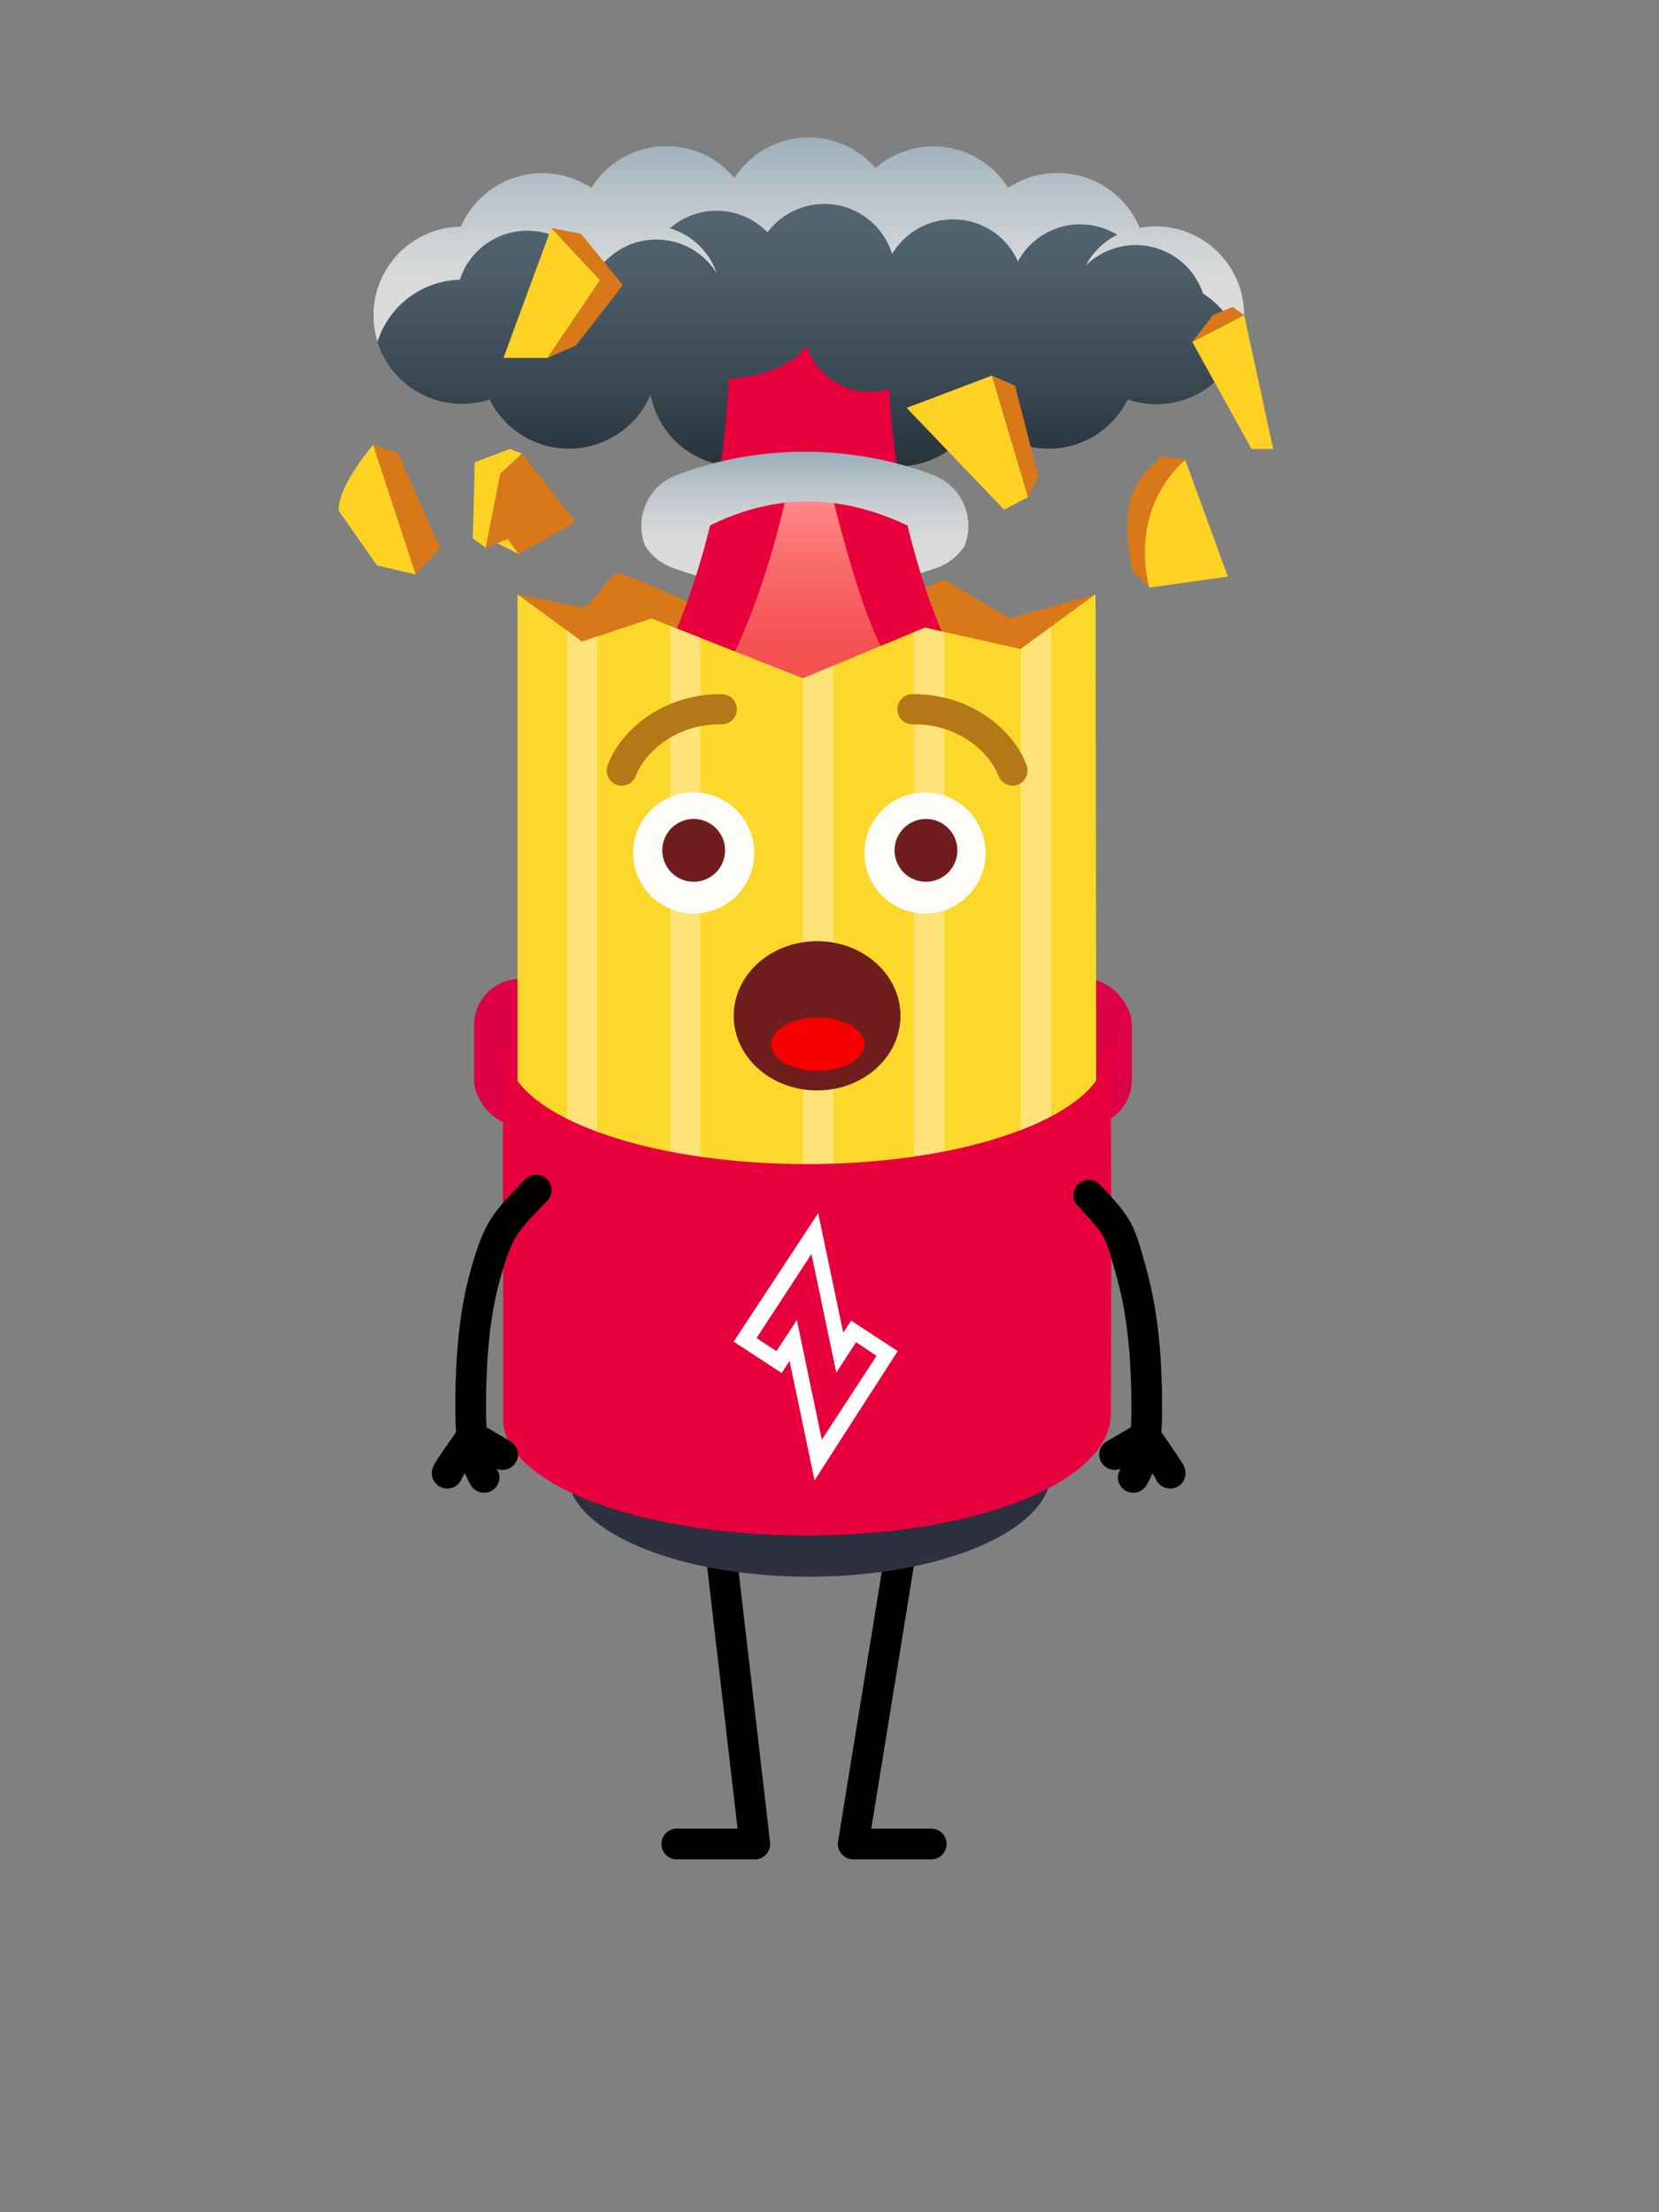 <svg id="Layer_1" data-name="Layer 1" xmlns="http://www.w3.org/2000/svg" xmlns:xlink="http://www.w3.org/1999/xlink" viewBox="0 0 432 576"><rect x="0" y="0" width="432" height="576" fill="#808080" stroke="none"/><defs><style>.cls-1{fill:#d97818;}.cls-2{fill:url(#_ÂÁ_Ï_ÌÌ_È_ËÂÌÚ_130);}.cls-3{fill:url(#_ÂÁ_Ï_ÌÌ_È_ËÂÌÚ_389);}.cls-14,.cls-4{fill:#e8003d;}.cls-4{stroke:#e8003d;stroke-miterlimit:10;}.cls-5{fill:url(#_ÂÁ_Ï_ÌÌ_È_ËÂÌÚ_285);}.cls-6{fill:url(#_ÂÁ_Ï_ÌÌ_È_ËÂÌÚ_389-2);}.cls-7{fill:#fed223;}.cls-8{fill:none;stroke:#000;stroke-linecap:round;stroke-linejoin:round;stroke-width:8px;}.cls-9{fill:#d04;}.cls-10{fill:#2d313f;}.cls-11{fill:#fbd82b;}.cls-12{fill:#ffe278;}.cls-13{fill:#fff;}.cls-15{fill:#701d1d;}.cls-16{fill:#fefcf9;}.cls-17{fill:#f70000;}.cls-18{fill:#b57817;}</style><linearGradient id="_ÂÁ_Ï_ÌÌ_È_ËÂÌÚ_130" x1="210.58" y1="35.77" x2="210.58" y2="121.4" gradientUnits="userSpaceOnUse"><stop offset="0.25" stop-color="#526470"/><stop offset="0.45" stop-color="#4b5c67"/><stop offset="0.78" stop-color="#37454f"/><stop offset="1" stop-color="#27333b"/></linearGradient><linearGradient id="_ÂÁ_Ï_ÌÌ_È_ËÂÌÚ_389" x1="210.58" y1="89.01" x2="210.58" y2="35.77" gradientUnits="userSpaceOnUse"><stop offset="0.25" stop-color="#dbdbdb"/><stop offset="0.43" stop-color="#d2d5d6"/><stop offset="0.71" stop-color="#bac4ca"/><stop offset="1" stop-color="#9bafba"/></linearGradient><linearGradient id="_ÂÁ_Ï_ÌÌ_È_ËÂÌÚ_285" x1="209.62" y1="183.19" x2="209.62" y2="129.74" gradientUnits="userSpaceOnUse"><stop offset="0.25" stop-color="#f55151"/><stop offset="0.44" stop-color="#f75a5a"/><stop offset="0.75" stop-color="#fb7272"/><stop offset="1" stop-color="#ff8a8a"/></linearGradient><linearGradient id="_ÂÁ_Ï_ÌÌ_È_ËÂÌÚ_389-2" x1="209.57" y1="149.83" x2="209.57" y2="117.61" xlink:href="#_ÂÁ_Ï_ÌÌ_È_ËÂÌÚ_389"/></defs><path class="cls-1" d="M285.27,154.74l-22.36,6.31-17-10.16L222.4,161.05l-20.46-8.51-19.55,5.6s-20.65-9.55-22-8.89-7.17,9.22-8.86,8.89-16.81-3.4-16.81-3.4l16.81,16.69,51.84,11.76,42.51-5.6,31.83-6.84Z"/><g id="Exploding_Head_Gradients" data-name="Exploding Head — Gradients"><g id="Face"><path class="cls-2" d="M324,82.06A22.86,22.86,0,0,1,293.66,104a22.91,22.91,0,0,1-38.83,3.75,23.06,23.06,0,0,1-41.94.46,23.05,23.05,0,0,1-43.5-5.46A23.05,23.05,0,0,1,127.5,104,23.08,23.08,0,1,1,120,59a23.14,23.14,0,0,1,34.07-10,23,23,0,0,1,37.17-2.55,22.94,22.94,0,0,1,36.75-2.59,22.82,22.82,0,0,1,15-5.69,23.06,23.06,0,0,1,19.53,10.83,23.16,23.16,0,0,1,34.25,10.41,23.89,23.89,0,0,1,4.07-.41A23.15,23.15,0,0,1,324,82.06Z"/><path class="cls-3" d="M300.83,58.92a23.89,23.89,0,0,0-4.07.41,23.16,23.16,0,0,0-34.25-10.41A23.06,23.06,0,0,0,243,38.09a22.82,22.82,0,0,0-15,5.69,22.94,22.94,0,0,0-36.75,2.59A23,23,0,0,0,154,48.92,23.14,23.14,0,0,0,120,59a23.09,23.09,0,0,0-21.7,30,23.14,23.14,0,0,1,21.44-16.17,18.49,18.49,0,0,1,34.9-.75,18.49,18.49,0,0,1,32-.93,18.55,18.55,0,0,0-12.2-11.71,18.46,18.46,0,0,1,25.41,1.05,18.5,18.5,0,0,1,32.46,5.64,18.49,18.49,0,0,1,32.79,2l.07-.26a18.45,18.45,0,0,1,25.75-6.73,18.49,18.49,0,0,0-8.18,8,18.49,18.49,0,0,1,30.52,7.28A23.28,23.28,0,0,1,322.91,89a23.14,23.14,0,0,0-22.08-30.09Z"/><path class="cls-4" d="M231.06,101.87a17.18,17.18,0,0,1-4.68.66,17.75,17.75,0,0,1-16.51-11.46c-3.51,4.41-10.9,7.55-19.64,8-.5,12.75-3.23,46-18.1,74.65l27.66,9.5L247,169.61C234.83,143.91,231.81,115.51,231.06,101.87Z"/><path class="cls-5" d="M204.65,129.74c-3.52,14.48-8.12,31.07-17.8,49l12.94,4.45,32.6-9.37c-6.58-10.46-11.11-27-15.56-44.08Z"/><path class="cls-6" d="M243,123.68a95,95,0,0,0-66.81,0A14.14,14.14,0,0,0,168,142.11a14.14,14.14,0,0,0,7.16,5.73c1.88.68,3.94,1.35,6.09,2,1.39-4.39,2.64-8.75,3.63-13,16.46-8.19,33.57-8.53,51.45,0,.95,4,2.12,8.21,3.43,12.41,1.48-.47,2.92-1,4.27-1.43a14.22,14.22,0,0,0,7.14-5.72A14.12,14.12,0,0,0,243,123.68Z"/><path class="cls-7" d="M308.62,119.73l11.11,30.4L299.26,153S293.25,133.48,308.62,119.73Z"/><path class="cls-1" d="M308.62,119.73l-6.1-.9c-7.5,6.37-11.2,12.1-7.68,29.87l4.42,4.25S293.25,133.48,308.62,119.73Z"/><path class="cls-7" d="M108.26,149.57,97.18,115.79s-9.25,10.69-9,17.18l10,14.26Z"/><polygon class="cls-1" points="103.62 117.89 97.18 115.79 108.26 149.57 114.58 142.65 103.62 117.89"/><polygon class="cls-1" points="135.91 118.11 149.87 135.94 135.04 144.23 132.23 140.38 126.46 142.61 130.28 123.32 135.91 118.11"/><polygon class="cls-7" points="135.91 118.11 132.76 116.89 123.63 120.37 123.11 140.18 126.46 142.61 130.28 123.32 135.91 118.11"/><polygon class="cls-7" points="132.23 140.38 129.51 141.43 135.04 144.23 132.23 140.38"/><polygon class="cls-7" points="236.09 106.2 261.48 132.72 267.69 129.42 258.32 97.78 236.09 106.2"/><polygon class="cls-1" points="264.32 100.43 258.32 97.78 267.69 129.42 270.37 124.04 264.32 100.43"/><polygon class="cls-7" points="323.98 82.06 310.45 89.01 325.89 116.89 331.53 116.89 323.98 82.06"/><polygon class="cls-1" points="320.99 79.92 315.92 81.95 310.45 89.01 323.98 82.06 320.99 79.92"/><polygon class="cls-7" points="131.11 93.18 143.57 59.37 156.27 72.96 142.6 93.18 131.11 93.18"/><polygon class="cls-1" points="151.29 60.88 143.57 59.37 156.27 72.96 142.6 93.18 149.98 89.95 162.18 74.21 151.29 60.88"/></g></g><polyline class="cls-8" points="236.08 394.35 222.18 480.12 242.49 480.12"/><polyline class="cls-8" points="186.59 394.35 196.55 480.12 176.24 480.12"/><rect class="cls-9" x="123.45" y="254.89" width="171.26" height="38.29" rx="12"/><ellipse class="cls-10" cx="210.65" cy="383.34" rx="63.04" ry="27.19"/><path class="cls-11" d="M285.27,376c.44-4.67,0-221.3,0-221.3L265.78,169l-24.91-5.6L209.08,176.6l-39.43-15.55-18.09,6-16.81-12.3V376"/><path class="cls-12" d="M147.61,164.15V386.27a63.36,63.36,0,0,0,7.91,3.89V165.73l-4,1.31Z"/><path class="cls-12" d="M174.48,168.16v227.7q3.83.81,7.91,1.46V166.07L174.48,163Z"/><path class="cls-12" d="M209.08,178.29v221.3H210q3.54,0,7-.13V173.32l-7.91,3.28Z"/><polygon class="cls-12" points="238 397.31 238 164.61 240.87 163.42 245.91 164.63 245.91 395.79 238 397.31"/><path class="cls-12" d="M265.78,169V389.34c2.37-1.13,6.33-3.29,7.91-4.29V163.22"/><path class="cls-4" d="M131.49,314.43v55c0,16.5,35.19,29.88,78.59,29.88s77-13.45,78.59-29.88c.15-1.53.2-25.89.2-57.93l-.2-37.78c0,16.5-35.19,29.88-78.59,29.88s-78.59-13.38-78.59-29.88Z"/><path class="cls-13" d="M213.05,315.88l-22,33.45,12.49,8.17,2.06-3.15,6.51,31.09,21.65-33.65-12.13-7.94L219.58,347Zm9.87,33.57,5.32,3.59L214,374.86,207.5,343.7l-5.31,8.11L197,348.39l14.3-21.88,6.47,30.89Z"/><rect class="cls-14" x="130.96" y="292.29" width="12.6" height="20.93"/><ellipse class="cls-15" cx="212.77" cy="264.49" rx="21.71" ry="19.43"/><circle class="cls-16" cx="240.87" cy="222.1" r="15.77"/><circle class="cls-15" cx="241.12" cy="221.41" r="8.18"/><circle class="cls-16" cx="180.63" cy="222.1" r="15.77"/><circle class="cls-15" cx="180.63" cy="221.41" r="8.18"/><path class="cls-8" d="M283.52,311.18c7.86,8.48,7.86,8.48,11.09,20.1s4,23.73,4,35.74c0,6.08-.43,12.45-3.5,17.65"/><path class="cls-8" d="M290.24,378.72l8.05-4.7s7,9.87,6.39,9.56"/><path class="cls-8" d="M126.05,384.67c-3.06-5.2-3.48-11.57-3.49-17.65,0-12,.7-24.19,4-35.74s4.94-13,13.07-21.42"/><path class="cls-8" d="M116.48,383.58c-.65.31,6.39-9.56,6.39-9.56l8,4.7"/><ellipse class="cls-17" cx="212.94" cy="271.89" rx="12.16" ry="6.93"/><path class="cls-18" d="M161.91,204.58a3.94,3.94,0,0,1-3.69-5.27c3.38-9.28,14.51-18.57,29.32-18.57H188a3.93,3.93,0,0,1-.11,7.86c-12.64-.16-20.4,8.12-22.32,13.39A3.93,3.93,0,0,1,161.91,204.58Z"/><path class="cls-18" d="M263.68,204.58A3.94,3.94,0,0,1,260,202c-1.89-5.22-9.51-13.4-21.93-13.4h-.44a3.93,3.93,0,0,1-.05-7.86H238c14.82,0,26,9.29,29.33,18.57a3.94,3.94,0,0,1-3.69,5.27Z"/></svg>